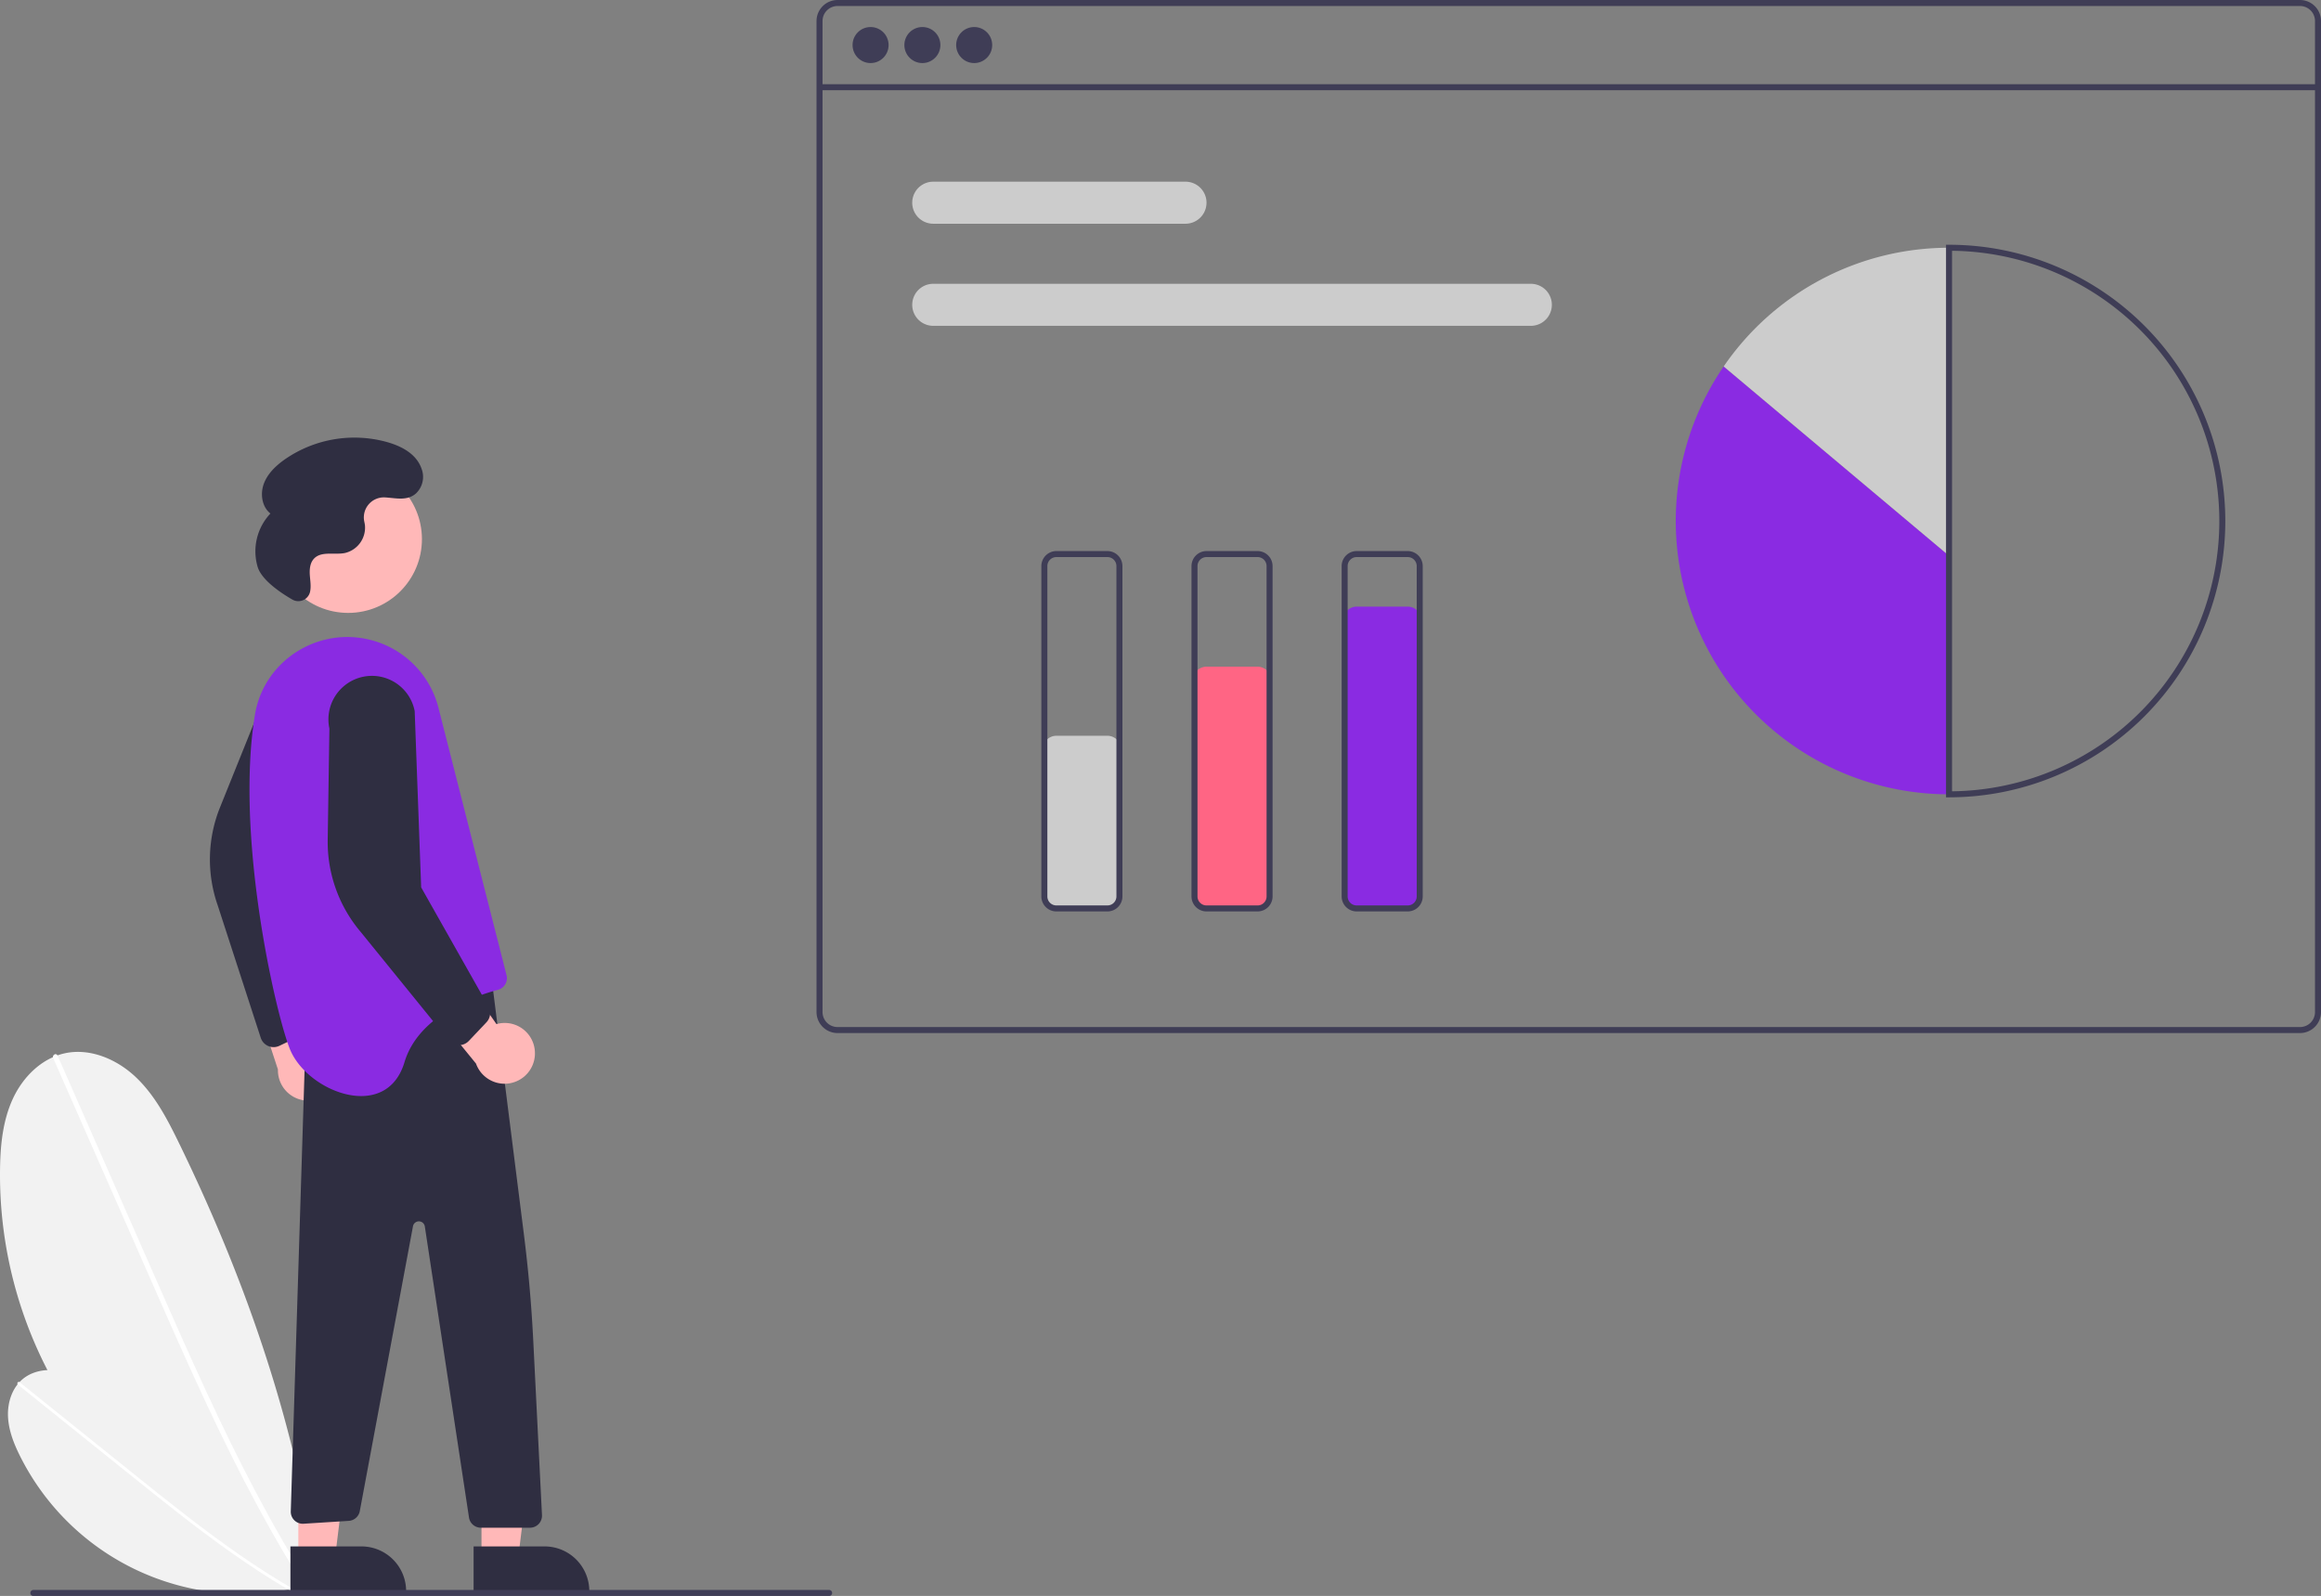 <svg xmlns="http://www.w3.org/2000/svg" data-name="Layer 1" width="772.909" height="531.441" viewBox="0 0 772.909 531.441" xmlns:xlink="http://www.w3.org/1999/xlink"><rect x="0" y="0" width="772.909" height="531.441" fill="#808080" stroke="none"/><path d="M319.614,712.68A141.781,141.781,0,0,1,213.562,573.286c.122-7.912.954-15.99,4.28-23.17s9.504-13.39,17.232-15.091c8.434-1.857,17.333,1.939,23.619,7.861s10.406,13.736,14.198,21.495c22.838,46.734,40.189,96.88,46.686,148.488Z" transform="translate(-213.545 -184.28)" fill="#f2f2f2"/><path d="M231.247,536.583,247.253,572.95l16.006,36.367c5.069,11.518,10.129,23.04,15.368,34.482,5.194,11.341,10.565,22.603,16.295,33.684,5.722,11.065,11.804,21.949,18.405,32.515q1.233,1.974,2.49,3.932c.58.904,2.03.065,1.446-.845-6.728-10.488-12.927-21.305-18.742-32.324-5.821-11.03-11.261-22.257-16.5-33.574-5.267-11.377-10.332-22.847-15.383-34.321q-7.975-18.117-15.948-36.235l-16.006-36.367-1.992-4.526c-.433-.984-1.876-.133-1.446.845Z" transform="translate(-213.545 -184.28)" fill="#fff"/><path d="M312.937,712.932a82.967,82.967,0,0,1-92.692-43.741c-2.073-4.141-3.822-8.559-4.033-13.185s1.319-9.518,4.872-12.487c3.877-3.241,9.523-3.673,14.385-2.295s9.111,4.322,13.174,7.327c24.473,18.098,47.02,39.449,64.325,64.489Z" transform="translate(-213.545 -184.28)" fill="#f2f2f2"/><path d="M219.519,645.362,237.647,659.922l18.128,14.56c5.741,4.611,11.479,9.228,17.288,13.753,5.758,4.486,11.587,8.883,17.554,13.089,5.958,4.2,12.054,8.209,18.333,11.913q1.173.692,2.354,1.369c.545.313,1.072-.514.523-.829-6.324-3.629-12.463-7.572-18.457-11.722-6-4.155-11.855-8.516-17.63-12.977-5.806-4.485-11.532-9.072-17.252-13.666q-9.032-7.253-18.062-14.507L222.298,646.345,220.042,644.533c-.491-.394-1.01.438-.523.829Z" transform="translate(-213.545 -184.28)" fill="#fff"/><path d="M979.455,184.28h-487a7.008,7.008,0,0,0-7,7v330a7.008,7.008,0,0,0,7,7h487a7.008,7.008,0,0,0,7-7v-330A7.008,7.008,0,0,0,979.455,184.28Zm5,337a5.002,5.002,0,0,1-5,5h-487a5.002,5.002,0,0,1-5-5v-330a5.002,5.002,0,0,1,5-5h487a5.002,5.002,0,0,1,5,5Z" transform="translate(-213.545 -184.28)" fill="#3f3d56"/><rect x="272.909" y="28.04" width="499" height="2" fill="#3f3d56"/><circle cx="289.909" cy="15" r="6" fill="#3f3d56"/><circle cx="307.159" cy="15" r="6" fill="#3f3d56"/><circle cx="324.409" cy="15" r="6" fill="#3f3d56"/><path d="M608.323,258.78h-84a7,7,0,1,1,0-14h84a7,7,0,0,1,0,14Z" transform="translate(-213.545 -184.28)" fill="#ccc"/><path d="M723.323,292.78h-199a7,7,0,0,1,0-14h199a7,7,0,0,1,0,14Z" transform="translate(-213.545 -184.28)" fill="#ccc"/><path d="M787.543,306.303a91.004,91.004,0,0,0,75.044,142.477v-79.44Z" transform="translate(-213.545 -184.28)" fill="#8a2be2"/><path d="M862.587,266.78a90.896,90.896,0,0,0-75.044,39.523l75.044,63.037Z" transform="translate(-213.545 -184.28)" fill="#ccc"/><path d="M862.587,449.78h-1v-184h1a92,92,0,1,1,0,184Zm1-181.995V447.774a90,90,0,0,0,0-179.989Z" transform="translate(-213.545 -184.28)" fill="#3f3d56"/><path d="M582.323,487.28h-17a4.505,4.505,0,0,1-4.5-4.5v-49a4.505,4.505,0,0,1,4.5-4.5h17a4.505,4.505,0,0,1,4.5,4.5v49A4.505,4.505,0,0,1,582.323,487.28Z" transform="translate(-213.545 -184.28)" fill="#ccc"/><path d="M632.323,487.28h-17a4.505,4.505,0,0,1-4.5-4.5v-72a4.505,4.505,0,0,1,4.5-4.5h17a4.505,4.505,0,0,1,4.5,4.5v72A4.505,4.505,0,0,1,632.323,487.28Z" transform="translate(-213.545 -184.28)" fill="#ff6584"/><path d="M682.323,487.28h-17a4.505,4.505,0,0,1-4.5-4.5v-92a4.505,4.505,0,0,1,4.5-4.5h17a4.505,4.505,0,0,1,4.5,4.5v92A4.505,4.505,0,0,1,682.323,487.28Z" transform="translate(-213.545 -184.28)" fill="#8a2be2"/><path d="M582.323,487.78h-17a5.006,5.006,0,0,1-5-5v-110a5.006,5.006,0,0,1,5-5h17a5.006,5.006,0,0,1,5,5v110A5.006,5.006,0,0,1,582.323,487.78Zm-17-118a3.003,3.003,0,0,0-3,3v110a3.003,3.003,0,0,0,3,3h17a3.003,3.003,0,0,0,3-3v-110a3.003,3.003,0,0,0-3-3Z" transform="translate(-213.545 -184.28)" fill="#3f3d56"/><path d="M632.323,487.78h-17a5.006,5.006,0,0,1-5-5v-110a5.006,5.006,0,0,1,5-5h17a5.006,5.006,0,0,1,5,5v110A5.006,5.006,0,0,1,632.323,487.78Zm-17-118a3.003,3.003,0,0,0-3,3v110a3.003,3.003,0,0,0,3,3h17a3.003,3.003,0,0,0,3-3v-110a3.003,3.003,0,0,0-3-3Z" transform="translate(-213.545 -184.28)" fill="#3f3d56"/><path d="M682.323,487.78h-17a5.006,5.006,0,0,1-5-5v-110a5.006,5.006,0,0,1,5-5h17a5.006,5.006,0,0,1,5,5v110A5.006,5.006,0,0,1,682.323,487.78Zm-17-118a3.003,3.003,0,0,0-3,3v110a3.003,3.003,0,0,0,3,3h17a3.003,3.003,0,0,0,3-3v-110a3.003,3.003,0,0,0-3-3Z" transform="translate(-213.545 -184.28)" fill="#3f3d56"/><path d="M325.977,543.282A10.056,10.056,0,0,0,317.192,530.61L308.592,495.925l-12.587,13.653,10.096,30.844a10.11,10.11,0,0,0,19.875,2.86Z" transform="translate(-213.545 -184.28)" fill="#ffb8b8"/><path d="M302.92,532.615a4.505,4.505,0,0,1-2.517-2.669L286.046,485.767a46.373,46.373,0,0,1,.764-32.635l13.838-34.355a14.497,14.497,0,1,1,28.599,4.767l-19.092,55.558,6.683,45.239a4.515,4.515,0,0,1-2.54,4.504l-7.709,3.678a4.506,4.506,0,0,1-2.659.38A4.455,4.455,0,0,1,302.92,532.615Z" transform="translate(-213.545 -184.28)" fill="#2f2e41"/><polygon points="160.343 518.443 172.603 518.442 178.435 471.154 160.341 471.155 160.343 518.443" fill="#ffb8b8"/><path d="M371.262,699.219h38.531a0,0,0,0,1,0,0V714.106a0,0,0,0,1,0,0H386.148a14.887,14.887,0,0,1-14.887-14.887v0A0,0,0,0,1,371.262,699.219Z" transform="translate(567.541 1229.027) rotate(179.997)" fill="#2f2e41"/><polygon points="99.343 518.443 111.603 518.442 117.435 471.154 99.341 471.155 99.343 518.443" fill="#ffb8b8"/><path d="M310.262,699.219h38.531a0,0,0,0,1,0,0V714.106a0,0,0,0,1,0,0H325.148a14.887,14.887,0,0,1-14.887-14.887v0A0,0,0,0,1,310.262,699.219Z" transform="translate(445.541 1229.03) rotate(179.997)" fill="#2f2e41"/><path d="M377.239,509.991l10.777,85.386q2.222,17.608,3.11,35.346l2.903,58.069a4,4,0,0,1-3.995,4.2H373.678a4,4,0,0,1-3.955-3.4l-14.71-96.914a2,2,0,0,0-3.943-.067l-17.722,94.917a4,4,0,0,1-3.626,3.184l-15.054.955a4,4,0,0,1-4.29-4.114l4.861-155.562Z" transform="translate(-213.545 -184.28)" fill="#2f2e41"/><circle cx="115.946" cy="179.53" r="24.561" fill="#ffb8b8"/><path d="M310.239,533.991c6,14,32,24,38,4,4.64-15.46,23.02-21.96,31.13-24.11a4.016,4.016,0,0,0,2.86-4.86l-22.67-89.05a31.272,31.272,0,0,0-21.06-22.16c-18.02-5.58-37.02,5.91-40.07,24.52a137.157,137.157,0,0,0-1.59,15.76C294.959,477.381,306.289,524.771,310.239,533.991Z" transform="translate(-213.545 -184.28)" fill="#8a2be2"/><path d="M391.629,533.965a10.056,10.056,0,0,0-12.753-8.667l-20.493-29.275-6.837,17.265L372.055,538.441a10.11,10.11,0,0,0,19.574-4.476Z" transform="translate(-213.545 -184.28)" fill="#ffb8b8"/><path d="M366.279,532.299a4.505,4.505,0,0,1-3.309-1.586l-29.277-36.065a46.374,46.374,0,0,1-11.018-30.728l.564-37.033a14.497,14.497,0,1,1,28.4-5.832l2.154,58.707,22.498,39.813a4.515,4.515,0,0,1-.751,5.116l-5.871,6.203a4.506,4.506,0,0,1-2.344,1.311A4.455,4.455,0,0,1,366.279,532.299Z" transform="translate(-213.545 -184.28)" fill="#2f2e41"/><path d="M310.849,383.899a4.007,4.007,0,0,0,5.903-2.368l.014-.056c.446-1.864.076-3.811-.052-5.723s.059-4.013,1.362-5.419c2.428-2.621,6.748-1.232,10.258-1.894a8.664,8.664,0,0,0,6.74-9.253c-.05-.398-.128-.795-.216-1.193a6.673,6.673,0,0,1,6.927-8.081c3.548.203,7.378,1.278,10.314-1.35a7.608,7.608,0,0,0,1.827-8.201c-1.676-4.838-6.414-7.371-11.102-8.764a40.62,40.62,0,0,0-34.43,5.65c-2.961,2.087-5.727,4.71-6.989,8.106s-.653,7.68,2.193,9.922a18.332,18.332,0,0,0-4.246,17.806C300.755,377.609,307.464,381.951,310.849,383.899Z" transform="translate(-213.545 -184.28)" fill="#2f2e41"/><path d="M489.652,715.72h-265a1,1,0,0,1,0-2h265a1,1,0,0,1,0,2Z" transform="translate(-213.545 -184.28)" fill="#3f3d56"/></svg>